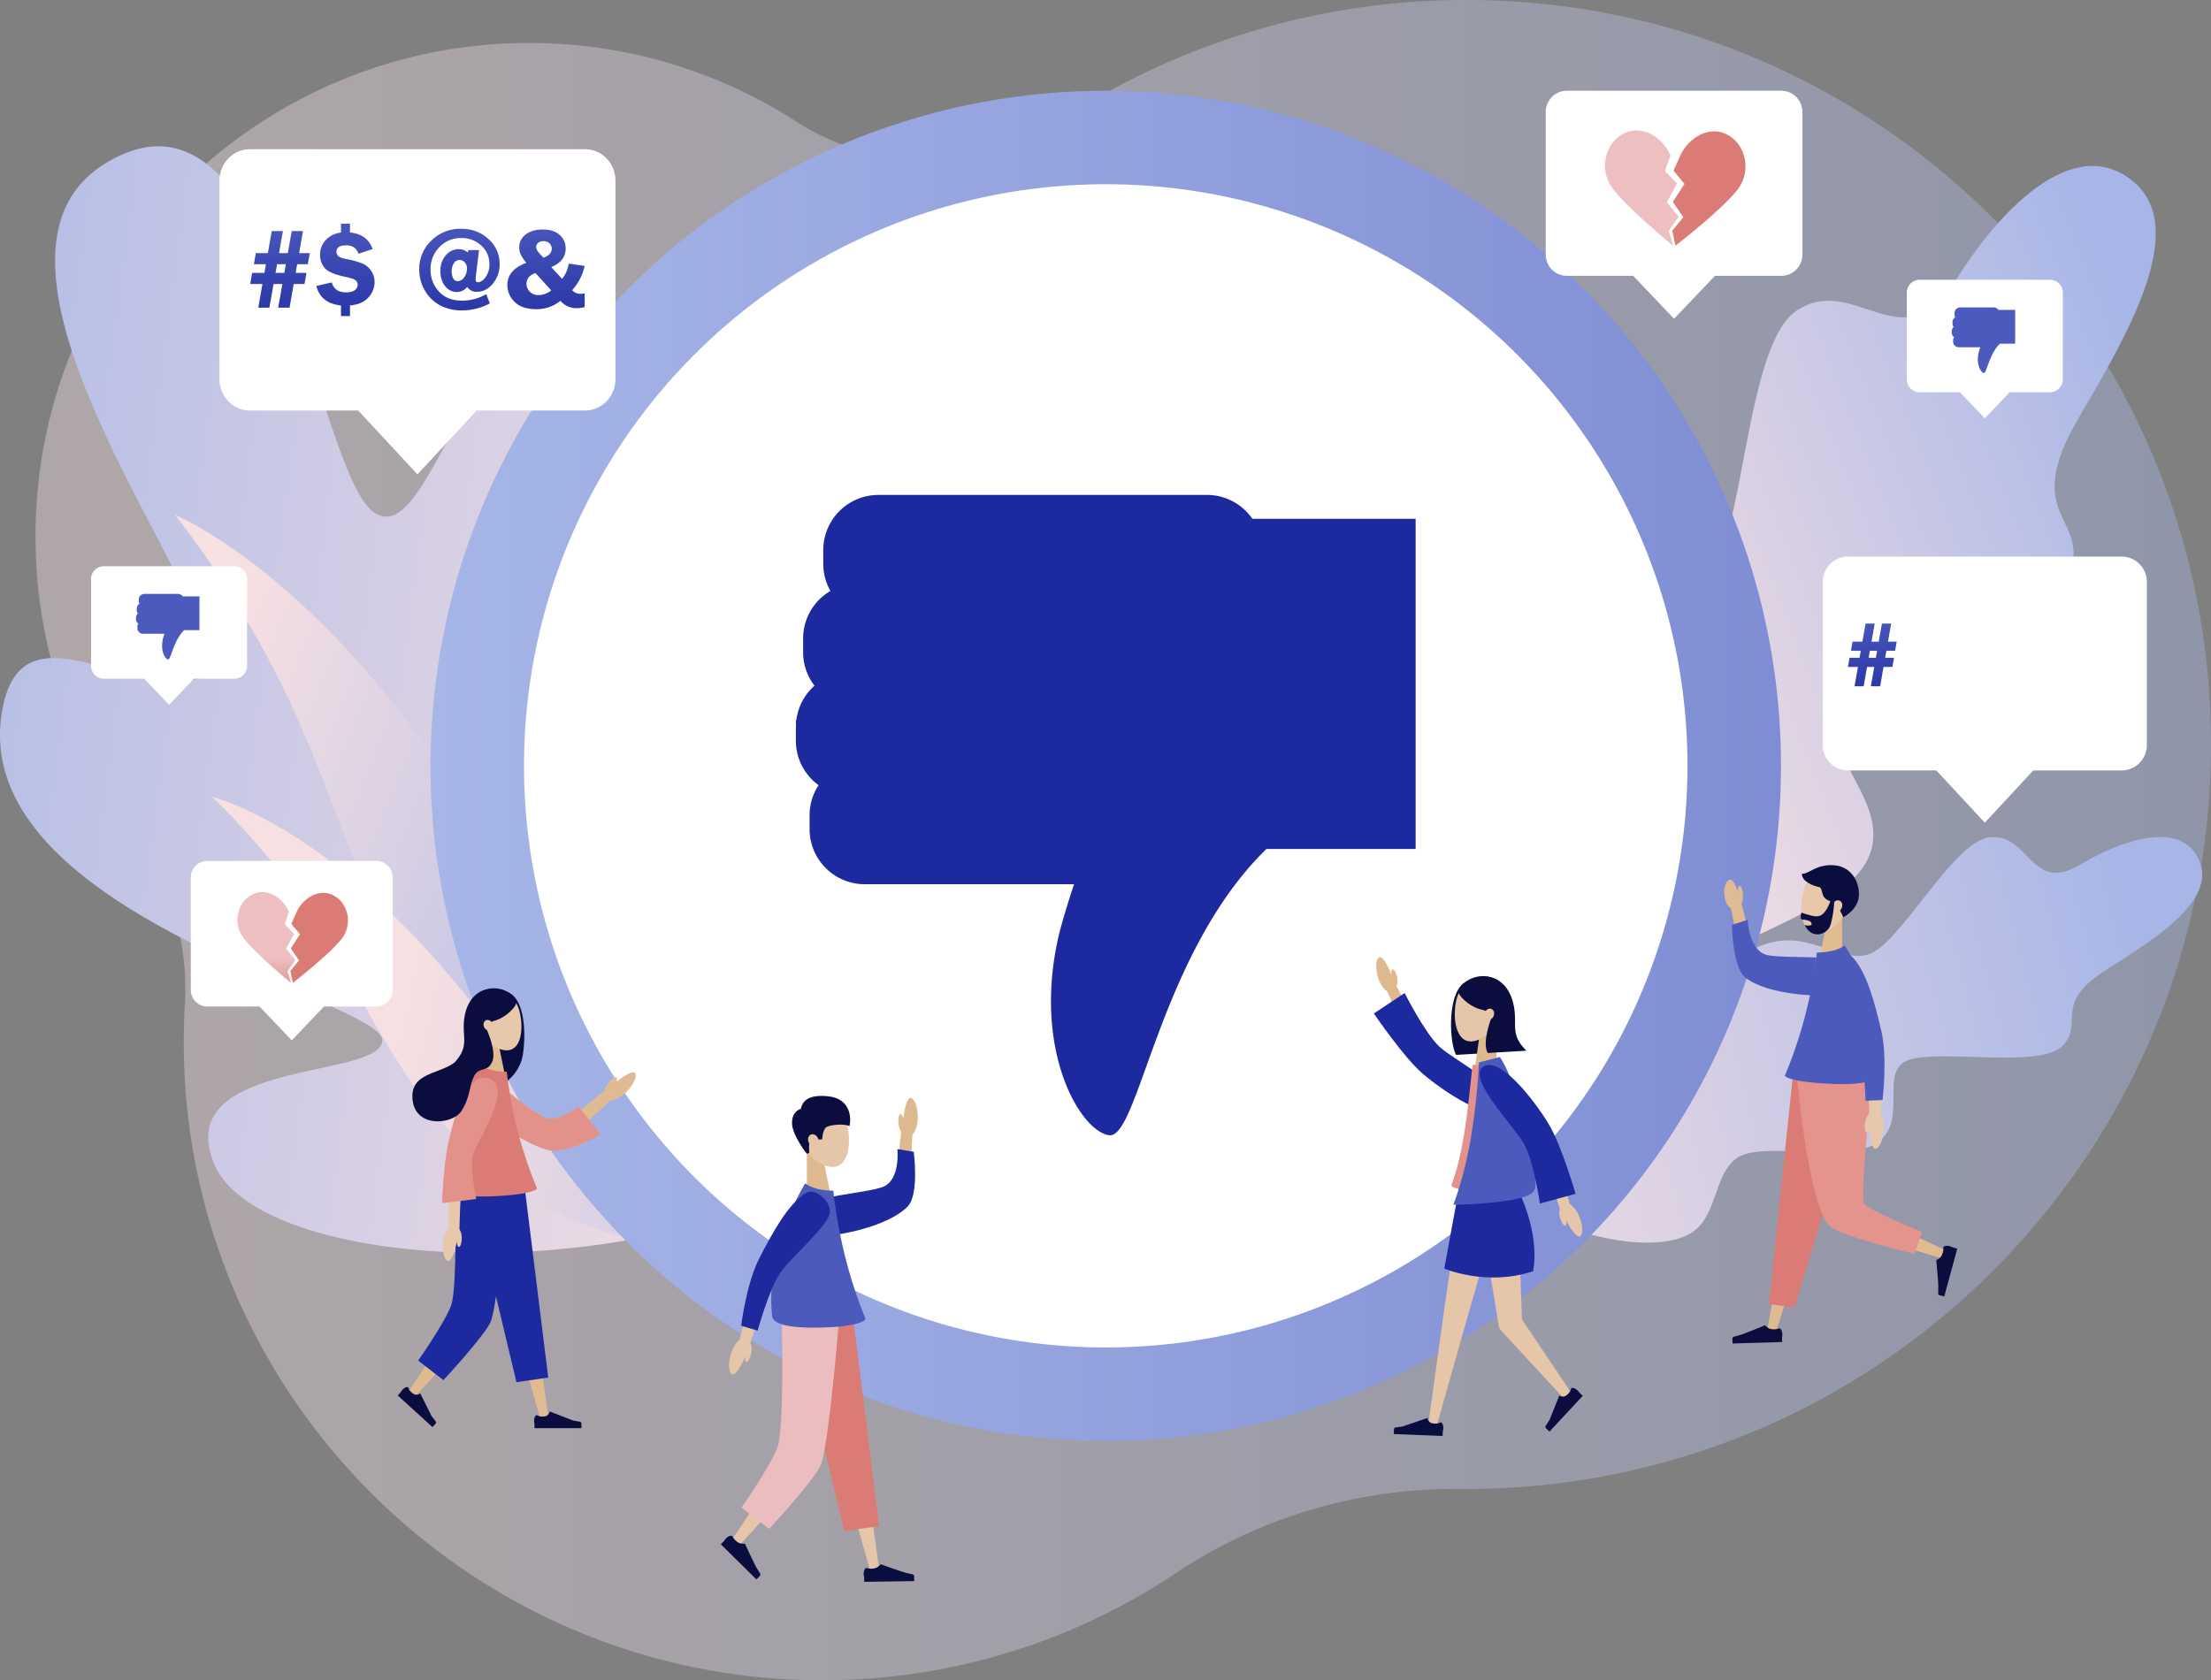 <svg xmlns="http://www.w3.org/2000/svg" xmlns:xlink="http://www.w3.org/1999/xlink" width="1556.846" height="1183.383" viewBox="0 0 1556.846 1183.383">
  <rect x="0" y="0" width="1556.846" height="1183.383" fill="#808080" stroke="none"/>
  <defs>
    <linearGradient id="linear-gradient" y1="0.5" x2="1" y2="0.5" gradientUnits="objectBoundingBox">
      <stop offset="0" stop-color="#f6e0e2"/>
      <stop offset="1" stop-color="#a7b6e7"/>
    </linearGradient>
    <linearGradient id="linear-gradient-2" x1="0.304" y1="0.612" x2="0.976" y2="0.258" xlink:href="#linear-gradient"/>
    <linearGradient id="linear-gradient-3" x1="-0.317" y1="0.628" x2="0.916" y2="0.41" xlink:href="#linear-gradient"/>
    <linearGradient id="linear-gradient-4" x1="0.858" y1="0.581" x2="-0.148" y2="0.43" xlink:href="#linear-gradient"/>
    <linearGradient id="linear-gradient-5" x1="0.052" y1="0.243" x2="1.073" y2="0.826" xlink:href="#linear-gradient"/>
    <linearGradient id="linear-gradient-6" x1="0.445" y1="0.488" x2="2.143" y2="0.896" xlink:href="#linear-gradient"/>
    <linearGradient id="linear-gradient-7" y1="0.5" x2="1" y2="0.5" gradientUnits="objectBoundingBox">
      <stop offset="0" stop-color="#a7b6e7"/>
      <stop offset="0.998" stop-color="#7f8dd4"/>
    </linearGradient>
    <linearGradient id="linear-gradient-8" x1="-12.784" y1="3.253" x2="-11.784" y2="3.253" gradientUnits="objectBoundingBox">
      <stop offset="0" stop-color="#4c5abd"/>
      <stop offset="1" stop-color="#1d299f"/>
    </linearGradient>
    <linearGradient id="linear-gradient-9" x1="0.5" y1="-0.207" x2="0.5" y2="1.563" xlink:href="#linear-gradient-8"/>
    <linearGradient id="linear-gradient-10" x1="0.5" y1="-0.092" x2="0.5" y2="1.376" xlink:href="#linear-gradient-8"/>
    <linearGradient id="linear-gradient-12" x1="0.5" y1="-0.166" x2="0.5" y2="1.495" xlink:href="#linear-gradient-8"/>
    <linearGradient id="linear-gradient-13" x1="0.5" y1="-0.18" x2="0.5" y2="1.522" xlink:href="#linear-gradient-8"/>
    <linearGradient id="linear-gradient-19" x1="0.91" y1="0.929" x2="0.91" y2="1.684" gradientUnits="objectBoundingBox">
      <stop offset="0" stop-color="#eebfc0"/>
      <stop offset="0.244" stop-color="#e6a5a4"/>
      <stop offset="0.532" stop-color="#e08e8a"/>
      <stop offset="0.793" stop-color="#dc7f7b"/>
      <stop offset="1" stop-color="#db7b76"/>
    </linearGradient>
    <linearGradient id="linear-gradient-20" x1="-0.387" y1="-1.43" x2="-0.387" y2="-0.668" xlink:href="#linear-gradient-19"/>
    <linearGradient id="linear-gradient-21" x1="0.654" y1="0.733" x2="0.654" y2="1.489" xlink:href="#linear-gradient-19"/>
    <linearGradient id="linear-gradient-22" x1="0.11" y1="-0.996" x2="0.11" y2="-0.235" xlink:href="#linear-gradient-19"/>
    <linearGradient id="linear-gradient-23" x1="-37.822" y1="-20.89" x2="-37.292" y2="-20.615" gradientUnits="objectBoundingBox">
      <stop offset="0" stop-color="#ecbdbe"/>
      <stop offset="1" stop-color="#e3918b"/>
    </linearGradient>
    <linearGradient id="linear-gradient-24" x1="-4.419" y1="0.457" x2="-3.436" y2="0.497" xlink:href="#linear-gradient-8"/>
    <linearGradient id="linear-gradient-25" x1="-43.738" y1="0.528" x2="-43.101" y2="0.463" xlink:href="#linear-gradient-8"/>
    <linearGradient id="linear-gradient-26" x1="-44.735" y1="0.492" x2="-43.705" y2="0.505" gradientUnits="objectBoundingBox">
      <stop offset="0" stop-color="#e5938d"/>
      <stop offset="1" stop-color="#db7b76"/>
    </linearGradient>
    <linearGradient id="linear-gradient-27" x1="-70.217" y1="0.536" x2="-69.464" y2="0.48" xlink:href="#linear-gradient-23"/>
    <linearGradient id="linear-gradient-28" x1="44.572" y1="0.499" x2="43.908" y2="0.5" xlink:href="#linear-gradient-26"/>
    <linearGradient id="linear-gradient-29" x1="34.853" y1="0.588" x2="34.298" y2="0.46" gradientUnits="objectBoundingBox">
      <stop offset="0" stop-color="#eebfc0"/>
      <stop offset="1" stop-color="#e5938d"/>
    </linearGradient>
    <linearGradient id="linear-gradient-30" x1="-16.329" y1="36.533" x2="-16.844" y2="37.074" gradientUnits="objectBoundingBox">
      <stop offset="0" stop-color="#4c5abb"/>
      <stop offset="1" stop-color="#1d299d"/>
    </linearGradient>
    <linearGradient id="linear-gradient-31" x1="-14.465" y1="0.563" x2="-15.392" y2="0.479" xlink:href="#linear-gradient-30"/>
    <linearGradient id="linear-gradient-32" x1="-24.28" y1="0.525" x2="-24.806" y2="0.459" xlink:href="#linear-gradient-30"/>
    <linearGradient id="linear-gradient-33" x1="125.899" y1="0.461" x2="125.088" y2="0.517" xlink:href="#linear-gradient-30"/>
    <linearGradient id="linear-gradient-34" x1="66.809" y1="32.08" x2="66.44" y2="32.19" xlink:href="#linear-gradient-8"/>
    <linearGradient id="linear-gradient-35" x1="4.191" y1="0.459" x2="3.802" y2="0.502" xlink:href="#linear-gradient-23"/>
    <linearGradient id="linear-gradient-36" x1="137.898" y1="0.536" x2="136.901" y2="0.457" gradientUnits="objectBoundingBox">
      <stop offset="0" stop-color="#7f8dd4"/>
      <stop offset="1" stop-color="#4c5abd"/>
    </linearGradient>
    <linearGradient id="linear-gradient-37" x1="117.395" y1="0.542" x2="116.994" y2="0.394" xlink:href="#linear-gradient-8"/>
    <linearGradient id="linear-gradient-38" x1="126.706" y1="0.509" x2="125.95" y2="0.486" xlink:href="#linear-gradient-26"/>
    <linearGradient id="linear-gradient-39" x1="6.477" y1="0.541" x2="7.147" y2="0.459" xlink:href="#linear-gradient-23"/>
    <linearGradient id="linear-gradient-40" x1="-13.464" y1="-26.311" x2="-12.904" y2="-25.986" xlink:href="#linear-gradient-30"/>
    <linearGradient id="linear-gradient-41" x1="5.765" y1="0.457" x2="7.059" y2="0.522" xlink:href="#linear-gradient-30"/>
    <linearGradient id="linear-gradient-42" x1="121.904" y1="0.569" x2="121.484" y2="0.393" xlink:href="#linear-gradient-30"/>
    <linearGradient id="linear-gradient-43" x1="-95.327" y1="33.151" x2="-94.327" y2="33.151" xlink:href="#linear-gradient-36"/>
    <linearGradient id="linear-gradient-44" x1="-152.577" y1="41.893" x2="-151.577" y2="41.893" xlink:href="#linear-gradient-36"/>
  </defs>
  <g id="Grupo_15886" data-name="Grupo 15886" transform="translate(-1701.577 78.864)">
    <path id="Trazado_26439" data-name="Trazado 26439" d="M2734.11-78.864a521.864,521.864,0,0,0-286.3,85,170.791,170.791,0,0,1-185.786.485,345.742,345.742,0,0,0-185.584-55.211c-192.85-1.319-350.495,155.75-349.851,348.6a345.84,345.84,0,0,0,68.331,205.752,187.43,187.43,0,0,1,36.838,122.664q-.12,2.055-.223,4.116c-13.22,265.408,206.84,485.045,472.225,471.37a446.814,446.814,0,0,0,225.871-74.9c59.146-39.539,128.917-59.854,200.059-59.266q2.209.018,4.422.018c289.57,0,524.313-234.743,524.313-524.313S3023.68-78.864,2734.11-78.864Z" opacity="0.4" fill="url(#linear-gradient)"/>
    <path id="Trazado_26440" data-name="Trazado 26440" d="M2737.283,788.965c37.167-4.673,104.127-23.6,128.323-59.044,22.337-32.727-7.585-75.464,8.69-107.4s112.347-52.76,138.444-89.67c30.947-43.77-40.234-82.408-7.2-112.453s144.9-62.137,154.675-99.163-34.925-37.385,4.836-105.435c33.669-57.625,78.773-133.2,38.723-166.749-42.682-35.75-96.524,23.061-125.025,69.507-36.715,59.83-71.2-5.765-112.08,21.332-36.964,24.5-36.39,165.211-64.7,192.211s-81.111,4.285-120.5,51.459,13.688,124.31-6.943,160.013S2698,563.517,2668.462,614.2,2737.283,788.965,2737.283,788.965Z" fill="url(#linear-gradient-2)"/>
    <path id="Trazado_26441" data-name="Trazado 26441" d="M2808.346,786.424c20.58,7.589,60.487,15.8,82.619,3.895,20.433-10.992,16.4-41.272,33.465-53.486s72.621,2.856,96.135-9.3c27.885-14.412,1.3-53.682,26.568-60.4s92.069,6.755,107.132-9.857-8.079-28.847,30.932-53.5c33.033-20.88,76.851-48.011,65.073-76.243-12.551-30.088-56.391-14.029-83.725,2.433-35.211,21.205-35.456-22.187-64.012-19.121-25.817,2.773-63.446,76.072-85.437,82.478s-43.318-19.634-76.511-5.73-26.391,68.309-46.738,81.308-45.154-10.26-74.171,8.123S2808.346,786.424,2808.346,786.424Z" fill="url(#linear-gradient-3)"/>
    <path id="Trazado_26442" data-name="Trazado 26442" d="M1703.381,420.093c-27.431,143.738,267.059,205.574,267.373,233.555s-150.1,12.761-118.082,87.839c29.668,69.559,264.167,91.68,433.182,7.737,4.894-2.431,121.132-216.01,29.386-337.317s-113.375,91.531-154.746,87.019,42.8-267.184-42.662-320.935c-88.552-55.69-111.1,131.9-152.63,104.176C1925.856,255.9,1899.315-9.212,1793.386,27.7a83.775,83.775,0,0,0-11.831,5.226l-.047.02v.006q-3.216,1.711-6.528,3.786c-121.423,76.154,119.959,350.4,66.731,362.412S1717.283,347.252,1703.381,420.093Z" fill="url(#linear-gradient-4)"/>
    <path id="Trazado_26443" data-name="Trazado 26443" d="M2182.148,786.849S2087.47,562.373,1995.89,438.96,1824.7,283.754,1824.7,283.754s44.78,54.642,80.745,131.176,56.751,160.221,104.489,232.882C2082.15,757.733,2182.148,786.849,2182.148,786.849Z" fill="url(#linear-gradient-5)"/>
    <path id="Trazado_26444" data-name="Trazado 26444" d="M2149.736,794s-88.58-145.749-164.655-221.826-134.465-89.933-134.465-89.933,36.613,33.249,69.366,82.564,55.728,105.139,96.237,150.564C2077.5,784.087,2149.736,794,2149.736,794Z" fill="url(#linear-gradient-6)"/>
    <g id="Grupo_15864" data-name="Grupo 15864">
      <g id="Grupo_15861" data-name="Grupo 15861">
        <circle id="Elipse_806" data-name="Elipse 806" cx="475.461" cy="475.461" r="475.461" transform="translate(2004.718 -14.951)" fill="url(#linear-gradient-7)"/>
      </g>
      <g id="Grupo_15862" data-name="Grupo 15862">
        <circle id="Elipse_807" data-name="Elipse 807" cx="409.625" cy="409.625" r="409.625" transform="translate(2070.554 50.885)" fill="#fff"/>
      </g>
      <g id="Grupo_15863" data-name="Grupo 15863">
        <path id="Trazado_26445" data-name="Trazado 26445" d="M2261.981,442.892a38.68,38.68,0,0,0,16,31.243,38.387,38.387,0,0,0-6.346,21.133v9.907a38.819,38.819,0,0,0,38.7,38.706h147.534c-3.858,11.38-9.332,29.442-10.936,36.732-18.413,80.4,15.295,137.185,35.588,140.055,20.925,2.849,35.118-127.857,110.791-201.615h105.062V286.528H2583.4a38.729,38.729,0,0,0-31.855-16.815H2319.986a38.819,38.819,0,0,0-38.705,38.706v9.907a38.349,38.349,0,0,0,5.049,19,38.754,38.754,0,0,0-19.242,33.375v9.907a38.418,38.418,0,0,0,8.017,23.447,38.684,38.684,0,0,0-12.7,23.563,5.257,5.257,0,0,0-.42,1.973c0,.465.082.922.1,1.385-.037.669-.1,1.33-.1,2.008Z" fill="url(#linear-gradient-8)"/>
      </g>
    </g>
    <g id="Grupo_15868" data-name="Grupo 15868">
      <g id="Grupo_15866" data-name="Grupo 15866">
        <g id="Grupo_15865" data-name="Grupo 15865">
          <path id="Trazado_26446" data-name="Trazado 26446" d="M2113.412,26.2H1877.618c-11.888,0-21.525,9.892-21.525,22.094V188.176c0,12.2,9.637,22.094,21.525,22.094h76.2l41.7,44.938,41.7-44.938h76.2c11.888,0,21.526-9.892,21.526-22.094V48.293C2134.938,36.091,2125.3,26.2,2113.412,26.2Z" fill="#fff"/>
        </g>
      </g>
      <g id="Grupo_15867" data-name="Grupo 15867">
        <path id="Trazado_26447" data-name="Trazado 26447" d="M1917.385,113.315,1916,121.177h-7.621l-2.924,16.634h-7.985l2.937-16.634h-6.2l-2.936,16.634h-7.823l2.925-16.634h-8.615l1.383-7.862h8.614l1.069-6.084h-8.458l1.343-7.824h8.491l2.73-15.527h7.862l-2.74,15.527h6.2l2.74-15.527h7.946l-2.731,15.527h7.507l-1.383,7.824h-7.5l-1.069,6.084Zm-14.512-6.084h-6.2l-1.075,6.084h6.2Z" fill="url(#linear-gradient-9)"/>
        <path id="Trazado_26448" data-name="Trazado 26448" d="M1948.005,136.27v7.467h-6.321V136.27q-14.263-1.5-17.345-13.749l10.865-2.49q1.857,6.993,10.194,6.994,4.029,0,6.025-1.541a4.573,4.573,0,0,0,1.995-3.714,3.938,3.938,0,0,0-1.778-3.437q-1.778-1.226-6.955-2.246-11.225-2.314-14.481-6.25a13.974,13.974,0,0,1-3.257-9.193,14.827,14.827,0,0,1,4.109-10.537,16.864,16.864,0,0,1,10.628-5.16V78.705h6.321v6.163q12.2,1.148,15.962,11.655l-9.956,3.319q-2.016-5.927-8.574-5.926-6.954,0-6.954,4.5a4.068,4.068,0,0,0,1.3,3.063q1.3,1.243,5.887,2.154a58.55,58.55,0,0,1,11.24,3.124,14.266,14.266,0,0,1,6.006,5.1,13.541,13.541,0,0,1,2.43,7.872,15.912,15.912,0,0,1-4.317,10.858Q1956.716,135.44,1948.005,136.27Z" fill="url(#linear-gradient-10)"/>
        <path id="Trazado_26449" data-name="Trazado 26449" d="M1978.151,121.691,1974.2,83.88h15.132l-3.911,37.811Zm-2.568,16.12V125.365h12.445v12.446Z" fill="url(#linear-gradient-9)"/>
        <path id="Trazado_26450" data-name="Trazado 26450" d="M2038.877,97.235l-2.173,17.849a28.492,28.492,0,0,0-.2,3.087q0,1.743,1.541,1.742,2.765,0,5.453-3.6a14.734,14.734,0,0,0,2.686-9.059,17.115,17.115,0,0,0-5.768-13.233,20.268,20.268,0,0,0-14.145-5.242,20.534,20.534,0,0,0-15.29,6.4,21.85,21.85,0,0,0-6.242,15.883,22.209,22.209,0,0,0,5.827,15.29q5.828,6.519,16.416,6.519a33.018,33.018,0,0,0,16.91-4.583l2.608,6.519a41.77,41.77,0,0,1-19.518,4.939,32.495,32.495,0,0,1-15.467-3.536,27.014,27.014,0,0,1-10.688-10.332,28.6,28.6,0,0,1-4.03-14.856,27.317,27.317,0,0,1,8.574-20.505,28.857,28.857,0,0,1,20.782-8.258q11.655,0,19.439,7.29a23.162,23.162,0,0,1,7.783,17.522,20.924,20.924,0,0,1-4.761,13.828q-4.762,5.73-11.32,5.73a7.6,7.6,0,0,1-6.756-3.438,9.2,9.2,0,0,1-7.309,3.6,10.282,10.282,0,0,1-8.139-4.069q-3.4-4.07-3.4-10.707a16.126,16.126,0,0,1,3.813-11.1,11.849,11.849,0,0,1,9.186-4.307,9.53,9.53,0,0,1,6.242,2.331l.475-1.7Zm-15.093,21.927a5.841,5.841,0,0,0,4.544-2.548,10.348,10.348,0,0,0,2.054-6.7,5.837,5.837,0,0,0-1.521-3.951,4.745,4.745,0,0,0-7.684.474,11.426,11.426,0,0,0-.455,10.746A3.416,3.416,0,0,0,2023.784,119.162Z" fill="url(#linear-gradient-12)"/>
        <path id="Trazado_26451" data-name="Trazado 26451" d="M2113.273,108.376a37.986,37.986,0,0,1-8.811,17.147,7.528,7.528,0,0,0,5.532,2.529q1.106,0,3.279-.237v9.6a21.892,21.892,0,0,1-5.413.751,14.568,14.568,0,0,1-11.651-5.179,26.324,26.324,0,0,1-16.872,5.89q-10.353,0-15.43-5.175a16.415,16.415,0,0,1-5.078-11.815q0-10.748,13.36-15.607a30.346,30.346,0,0,1-4.056-6.141,11.883,11.883,0,0,1-.928-4.683,11.039,11.039,0,0,1,4.544-9.186q4.542-3.495,12.089-3.5,7.626,0,11.833,3.813a12.378,12.378,0,0,1,4.208,9.58q0,8.891-10.153,13.078l7.6,8.247q3.27-3.552,4.769-10.657Zm-34.646,5.054q-6.326,2.175-6.325,7.548a7.8,7.8,0,0,0,2.278,5.552,8.06,8.06,0,0,0,6.123,2.391,14.02,14.02,0,0,0,9-3.286Zm5.679-10.817q5.775-2.134,5.775-6.245a5.211,5.211,0,0,0-1.561-3.795,5.805,5.805,0,0,0-4.326-1.581,5.692,5.692,0,0,0-3.655,1.146A3.615,3.615,0,0,0,2079.1,95.1q0,2.213,2.959,5.217Z" fill="url(#linear-gradient-13)"/>
      </g>
    </g>
    <g id="Grupo_15872" data-name="Grupo 15872">
      <g id="Grupo_15870" data-name="Grupo 15870">
        <g id="Grupo_15869" data-name="Grupo 15869">
          <path id="Trazado_26452" data-name="Trazado 26452" d="M3195.645,313.113h-192.98a17.854,17.854,0,0,0-17.617,18.082V445.678a17.854,17.854,0,0,0,17.617,18.083h62.363l34.127,36.778,34.126-36.778h62.364a17.855,17.855,0,0,0,17.617-18.083V331.2A17.855,17.855,0,0,0,3195.645,313.113Z" fill="#fff"/>
        </g>
      </g>
      <g id="Grupo_15871" data-name="Grupo 15871">
        <path id="Trazado_26453" data-name="Trazado 26453" d="M3035.211,384.41l-1.131,6.435h-6.238l-2.393,13.613h-6.535l2.4-13.613h-5.077l-2.4,13.613h-6.4l2.394-13.613h-7.05l1.132-6.435h7.049l.875-4.979h-6.922l1.1-6.4h6.949l2.235-12.707h6.434l-2.242,12.707h5.076l2.243-12.707h6.5l-2.235,12.707h6.144l-1.132,6.4h-6.138l-.875,4.979Zm-11.877-4.979h-5.077l-.88,4.979h5.077Z" fill="url(#linear-gradient-9)"/>
        <path id="Trazado_26454" data-name="Trazado 26454" d="M3060.271,403.2v6.112H3055.1V403.2q-11.674-1.229-14.2-11.252l8.893-2.038q1.52,5.724,8.342,5.724a8.011,8.011,0,0,0,4.931-1.261,3.74,3.74,0,0,0,1.633-3.04,3.223,3.223,0,0,0-1.455-2.813,16.97,16.97,0,0,0-5.692-1.838q-9.186-1.895-11.852-5.115a11.44,11.44,0,0,1-2.666-7.523,12.133,12.133,0,0,1,3.364-8.624,13.8,13.8,0,0,1,8.7-4.223v-5.11h5.173v5.045q9.984.939,13.064,9.539l-8.149,2.716q-1.649-4.851-7.017-4.85-5.691,0-5.69,3.686a3.328,3.328,0,0,0,1.066,2.506q1.068,1.018,4.819,1.763a47.927,47.927,0,0,1,9.2,2.557,11.667,11.667,0,0,1,4.916,4.176,11.084,11.084,0,0,1,1.989,6.443,13.029,13.029,0,0,1-3.533,8.887Q3067.4,402.518,3060.271,403.2Z" fill="url(#linear-gradient-10)"/>
        <path id="Trazado_26455" data-name="Trazado 26455" d="M3084.943,391.266l-3.233-30.945h12.384l-3.2,30.945Zm-2.1,13.192V394.273h10.185v10.185Z" fill="url(#linear-gradient-9)"/>
        <path id="Trazado_26456" data-name="Trazado 26456" d="M3134.643,371.25l-1.779,14.608a23.32,23.32,0,0,0-.161,2.527q0,1.426,1.261,1.425,2.263,0,4.462-2.946a12.052,12.052,0,0,0,2.2-7.414,14.006,14.006,0,0,0-4.721-10.83,16.59,16.59,0,0,0-11.576-4.29,16.806,16.806,0,0,0-12.514,5.238,17.885,17.885,0,0,0-5.109,13,18.175,18.175,0,0,0,4.77,12.514q4.768,5.336,13.435,5.336a27.035,27.035,0,0,0,13.84-3.751l2.134,5.335a34.2,34.2,0,0,1-15.974,4.042,26.6,26.6,0,0,1-12.659-2.894,22.1,22.1,0,0,1-8.747-8.456,23.4,23.4,0,0,1-3.3-12.158,22.356,22.356,0,0,1,7.016-16.782,23.622,23.622,0,0,1,17.009-6.758,22.369,22.369,0,0,1,15.909,5.966,18.953,18.953,0,0,1,6.37,14.34,17.132,17.132,0,0,1-3.9,11.318,11.711,11.711,0,0,1-9.264,4.689,6.217,6.217,0,0,1-5.53-2.814,7.526,7.526,0,0,1-5.982,2.943,8.414,8.414,0,0,1-6.661-3.331,14.983,14.983,0,0,1,.34-17.849,9.7,9.7,0,0,1,7.518-3.524,7.8,7.8,0,0,1,5.109,1.907l.388-1.39ZM3122.291,389.2a4.781,4.781,0,0,0,3.718-2.085,8.47,8.47,0,0,0,1.682-5.481,4.776,4.776,0,0,0-1.245-3.234,3.884,3.884,0,0,0-6.289.388,9.351,9.351,0,0,0-.372,8.8A2.8,2.8,0,0,0,3122.291,389.2Z" fill="url(#linear-gradient-12)"/>
        <path id="Trazado_26457" data-name="Trazado 26457" d="M3195.531,380.368a31.092,31.092,0,0,1-7.211,14.034,6.157,6.157,0,0,0,4.527,2.069,26.815,26.815,0,0,0,2.684-.194v7.858a17.928,17.928,0,0,1-4.43.614,11.923,11.923,0,0,1-9.536-4.238,21.544,21.544,0,0,1-13.809,4.82q-8.472,0-12.628-4.235a13.438,13.438,0,0,1-4.156-9.67q0-8.8,10.935-12.773a24.838,24.838,0,0,1-3.32-5.026,9.742,9.742,0,0,1-.76-3.832,9.034,9.034,0,0,1,3.719-7.518q3.719-2.862,9.9-2.862,6.24,0,9.684,3.121a10.132,10.132,0,0,1,3.444,7.84q0,7.276-8.31,10.7l6.218,6.75q2.676-2.907,3.9-8.722Zm-28.356,4.137q-5.176,1.779-5.176,6.177a6.381,6.381,0,0,0,1.865,4.544,6.592,6.592,0,0,0,5.011,1.957,11.469,11.469,0,0,0,7.362-2.69Zm4.649-8.853q4.725-1.748,4.726-5.111a4.266,4.266,0,0,0-1.277-3.106,4.751,4.751,0,0,0-3.541-1.294,4.651,4.651,0,0,0-2.991.938,2.955,2.955,0,0,0-1.181,2.426q0,1.812,2.422,4.27Z" fill="url(#linear-gradient-13)"/>
      </g>
    </g>
    <g id="Grupo_15874" data-name="Grupo 15874">
      <path id="Trazado_26458" data-name="Trazado 26458" d="M2955.822-14.951H2804.865A14.871,14.871,0,0,0,2790-.081v100.6a14.871,14.871,0,0,0,14.87,14.871h46.672l28.807,30.246,28.806-30.246h46.672a14.871,14.871,0,0,0,14.87-14.871V-.081A14.871,14.871,0,0,0,2955.822-14.951Z" fill="#fff"/>
      <g id="Grupo_15873" data-name="Grupo 15873">
        <path id="Trazado_26459" data-name="Trazado 26459" d="M2876.593,83.786l.006-.008,6.963-10.058L2875.286,63.6l.007-.013,7.143-13.3-8.473-8.616,0-.013,3.869-11.012.021.007c-5.209-12.242-18.623-21.035-30.68-16.466h0q-.4.15-.784.314c-14.646,6.158-19.274,25.869-9.505,39.084,10.648,14.405,41.711,39.718,42.794,40.6Z" fill="url(#linear-gradient-19)"/>
        <path id="Trazado_26460" data-name="Trazado 26460" d="M2916.569,15.352q-.384-.172-.777-.333h0c-11.941-4.868-25.569,3.589-31.08,15.7l.019.009-4.765,10.64,7.731,9.295-.008.013-8.225,12.657,7.409,10.773-.01.013-7.78,9.449,2.214,10.626c.869-.671,32.756-25.34,43.8-39.531C2935.193,41.693,2931.057,21.872,2916.569,15.352Z" fill="url(#linear-gradient-20)"/>
      </g>
    </g>
    <g id="Grupo_15876" data-name="Grupo 15876">
      <path id="Trazado_26461" data-name="Trazado 26461" d="M1966.4,527.473H1847.621a11.7,11.7,0,0,0-11.7,11.7V618.33a11.7,11.7,0,0,0,11.7,11.7h36.725l22.667,23.8,22.666-23.8H1966.4a11.7,11.7,0,0,0,11.7-11.7V539.174A11.7,11.7,0,0,0,1966.4,527.473Z" fill="#fff"/>
      <g id="Grupo_15875" data-name="Grupo 15875">
        <path id="Trazado_26462" data-name="Trazado 26462" d="M1904.061,605.166l.005-.007,5.479-7.915-6.512-7.96.005-.01,5.621-10.462-6.667-6.78,0-.01,3.045-8.665.016.005c-4.1-9.633-14.653-16.551-24.141-12.956h0q-.312.118-.618.247c-11.524,4.845-15.166,20.355-7.479,30.754,8.378,11.335,32.821,31.253,33.674,31.946Z" fill="url(#linear-gradient-21)"/>
        <path id="Trazado_26463" data-name="Trazado 26463" d="M1935.517,551.317c-.2-.091-.4-.178-.611-.262h0c-9.4-3.83-20.12,2.824-24.456,12.352l.015.007-3.75,8.373,6.084,7.313-.007.011-6.471,9.959,5.829,8.477-.008.01-6.121,7.435,1.741,8.362c.684-.529,25.776-19.94,34.467-31.106C1950.172,572.044,1946.917,556.448,1935.517,551.317Z" fill="url(#linear-gradient-22)"/>
      </g>
    </g>
    <g id="Grupo_15878" data-name="Grupo 15878">
      <g id="Grupo_15877" data-name="Grupo 15877">
        <path id="Trazado_26464" data-name="Trazado 26464" d="M2046.17,682.129l49.808,37.466-6.742.291,35.1-28.279,3.188-2.568,5.163,6.024-3.026,2.758-33.315,30.363a5.256,5.256,0,0,1-6.5.457l-.24-.166-51.444-35.184-5.671-3.879L2040.68,678Z" fill="#e0ba90"/>
        <path id="Trazado_26465" data-name="Trazado 26465" d="M2148.7,676.817c1.7,2.246-.88,8.6-7.012,14.274-5.653,5.234-11.618,6.123-13.512,4C2123.95,690.353,2146.08,673.342,2148.7,676.817Z" fill="#e0ba90"/>
        <path id="Trazado_26466" data-name="Trazado 26466" d="M2135.8,679.91c-1.068-.626-3.941,1.172-6.435,4.633-2.3,3.191-2.59,6.155-1.575,6.887C2130.054,693.065,2137.45,680.877,2135.8,679.91Z" fill="#e0ba90"/>
      </g>
      <path id="Trazado_26467" data-name="Trazado 26467" d="M2108.848,700.359l15.633,19.625s-24.073,14.748-37.931,10.877c-19.441-5.431-58.476-32.193-50.765-45.76,8.563-15.066,31.142,15.792,50.51,23.313C2094.6,711.639,2108.848,700.359,2108.848,700.359Z" fill="url(#linear-gradient-23)"/>
      <path id="Trazado_26468" data-name="Trazado 26468" d="M2061.749,621.368c-12.3-8.815-27.107-2.807-29.074,9.922-2.554,16.519.673,29.821-3.432,40.778a82.512,82.512,0,0,0-4.6,33.676c16.782-22.876,34.126-13.406,43.7-36.389C2071.422,661.971,2073.533,629.813,2061.749,621.368Z" fill="#0b0d3f"/>
      <path id="Trazado_26469" data-name="Trazado 26469" d="M2056.854,677.016h-14.683v-28.09h8.973Z" fill="#e0ba90"/>
      <path id="Trazado_26470" data-name="Trazado 26470" d="M2067.7,634.707c2.481,11.53.648,23.157-6.313,25.678-6.53,2.366-17.86-3.891-23.045-15.29-5.457-12-2.792-20.969,6.875-24.309C2055.485,617.238,2064.978,622.068,2067.7,634.707Z" fill="#e7c8aa"/>
      <path id="Trazado_26471" data-name="Trazado 26471" d="M2087.173,915.507l-9.87-71.481-10.409-71.4-1.884-12.921-27.2,5.867,3.611,12.548,19.941,69.289,19.6,69.392.864,3.058,5.776-1.207Z" fill="#e0ba90"/>
      <path id="Trazado_26472" data-name="Trazado 26472" d="M2027.494,759.705l-.453,13.047-2.635,75.869-33.144,49.412-1.772,2.64,4.59,3.624,2.157-2.336,42.345-45.843a5.916,5.916,0,0,0,1.5-3.064l.182-1.1,12.7-76.615,2.136-12.879Z" fill="#e0ba90"/>
      <path id="Trazado_26473" data-name="Trazado 26473" d="M2032.491,757.3h38.516l16.615,134.027-22.41,3.262Z" fill="url(#linear-gradient-24)"/>
      <path id="Trazado_26474" data-name="Trazado 26474" d="M2021.918,757.3h37.005s-6.779,85.665-12.3,95.735c-6.619,12.072-32.826,40.09-32.826,40.09L1996,879.374s18.745-26.542,23.277-39S2021.918,757.3,2021.918,757.3Z" fill="url(#linear-gradient-25)"/>
      <path id="Trazado_26475" data-name="Trazado 26475" d="M2041.817,674.628s7.917,6.941,15.834,2.314c0,0,2.709,28.921,6.251,40.721s12.738,41.811,12.738,41.811l-56.335.993C2018.767,734.063,2028.743,704.07,2041.817,674.628Z" fill="#96d1f1"/>
      <path id="Trazado_26476" data-name="Trazado 26476" d="M2047.515,693.667c-3.688,6.892-7.252,14.075-10.5,21.237-1.623,3.593-3.175,7.205-4.58,10.827a92.5,92.5,0,0,0-3.554,10.791c-.216.883-.391,1.721-.544,2.581l-.437,2.837c-.253,1.925-.494,3.86-.692,5.822-.4,3.918-.714,7.88-.979,11.854-.509,7.946-.853,15.971-1.049,23.934l-.095,3.852-7.482.061-.125-3.851c-.264-8.127-.377-16.194-.321-24.329.04-4.066.128-8.14.313-12.246.089-2.051.226-4.121.381-6.2l.3-3.151c.137-1.132.316-2.273.523-3.357a102.5,102.5,0,0,1,3.343-12.321c1.3-3.954,2.734-7.817,4.228-11.641,3.015-7.658,6.227-15.08,9.751-22.571l2.753-5.853,11.819,6.021Z" fill="#e7c8aa"/>
      <path id="Trazado_26477" data-name="Trazado 26477" d="M2039.831,671.259s-27.508,41.14-21.907,85.023c0,0-2.363,8.62,28.85,7.445s33-5.486,33-5.486a300.913,300.913,0,0,1-21.369-82.3S2046.734,676.374,2039.831,671.259Z" fill="url(#linear-gradient-26)"/>
      <path id="Trazado_26478" data-name="Trazado 26478" d="M2036.866,765.571l-24.049,2.975s.952-27.345,4.518-43c4.484-19.681,12.846-49,27.932-45.009,19.714,5.218-8.885,44.722-10.95,55.551C2032.649,744.835,2036.866,765.571,2036.866,765.571Z" fill="url(#linear-gradient-27)"/>
      <path id="Trazado_26479" data-name="Trazado 26479" d="M2017.046,809.269c-2.569-.649-4.421-6.827-3.267-14.607,1.064-7.174,4.917-11.341,7.557-10.9C2027.233,784.747,2021.018,810.273,2017.046,809.269Z" fill="#e7c8aa"/>
      <path id="Trazado_26480" data-name="Trazado 26480" d="M2024.693,799.394c1.152-.171,2.2-3.184,1.991-7.193-.193-3.7-1.726-6.043-2.9-5.982C2021.155,786.354,2022.91,799.657,2024.693,799.394Z" fill="#e7c8aa"/>
      <path id="Trazado_26481" data-name="Trazado 26481" d="M2109.73,922.414l-4.543-.808v0l-16.61-6.43v.134a3.943,3.943,0,0,1-3.65,3.382,7.6,7.6,0,0,1-4.883-.666.785.785,0,0,0-.375-.238c-1.11,0-2.009,1.814-2.009,4.052a7.393,7.393,0,0,0,.268,2.016v3.108h33.086v-3.148A1.409,1.409,0,0,0,2109.73,922.414Z" fill="#0b0d3f"/>
      <path id="Trazado_26482" data-name="Trazado 26482" d="M2008.219,922l-2.815-3.656,0,0-7.953-15.937-.09.1a3.943,3.943,0,0,1-4.976.044,7.6,7.6,0,0,1-3.162-3.78.781.781,0,0,0-.118-.429c-.82-.747-2.706-.011-4.213,1.644a7.383,7.383,0,0,0-1.159,1.671l-2.092,2.3L2006.1,926.23l2.119-2.327A1.41,1.41,0,0,0,2008.219,922Z" fill="#0b0d3f"/>
      <path id="Trazado_26483" data-name="Trazado 26483" d="M2048.555,617.644a16.451,16.451,0,0,0-8.47,1.773c-4.571,2.368-10.6,8.027-11.8,20.851-1.118,11.956,3.67,17.808-6.544,29.087-11.492,8.725-31.97,7.235-29.6,26.813s28.328,17.024,34.5,7.235,5.477-18.513,8.91-24.685,9.391-2.553,12.371-9.363c3.494-6.406-2.572-20.775-3.664-23.249.73-2.409,1.674-5.053,5.579-6.118,8.377-2.285,15.322-10.214,15.322-12.768S2057.493,617.644,2048.555,617.644Z" fill="#0b0d3f"/>
      <path id="Trazado_26484" data-name="Trazado 26484" d="M2048.276,641.874c.865,1.931.263,4.08-1.346,4.8s-3.614-.26-4.48-2.19-.263-4.08,1.346-4.8S2047.41,639.944,2048.276,641.874Z" fill="#e7c8aa"/>
    </g>
    <g id="Grupo_15879" data-name="Grupo 15879">
      <path id="Trazado_26485" data-name="Trazado 26485" d="M2982.773,595.934H2998.7V565.476h-9.73Z" fill="#e0ba90"/>
      <path id="Trazado_26486" data-name="Trazado 26486" d="M2971.015,550.057c-2.691,12.5-.7,25.11,6.846,27.844,7.08,2.565,19.366-4.219,24.987-16.579,5.918-13.013,3.029-22.738-7.454-26.36C2984.258,531.116,2973.965,536.352,2971.015,550.057Z" fill="#e7c8aa"/>
      <path id="Trazado_26487" data-name="Trazado 26487" d="M2993.224,530.542c11.579.906,17.981,11.4,17.239,21.781-.692,9.691-11.054,14.868-11.054,14.868s-3.418-9.839-9.021-11.407c-7.815-2.187-4.436-9.172-8.087-9.926-3.806-.786-12.08-3.807-11.943-9.345C2975.716,536.7,2980.219,529.525,2993.224,530.542Z" fill="#0b0d3f"/>
      <path id="Trazado_26488" data-name="Trazado 26488" d="M2992.075,557.829c-.938,2.094-.285,4.424,1.46,5.206s3.919-.281,4.857-2.374.285-4.424-1.459-5.206S2993.014,555.736,2992.075,557.829Z" fill="#e7c8aa"/>
      <path id="Trazado_26489" data-name="Trazado 26489" d="M2993.224,555.593s-.871,13.513-3.453,18.647c-2.248,4.471-12.056,9.086-17.4-1.521,0,0,5.409,1.129,4.8-1.161-.722-2.7-6.288-2.726-6.288-2.726a1.39,1.39,0,0,1-1.284-1.053,10.581,10.581,0,0,1,.435-3.9s7.367,2.626,10.54,2.626c3.6,0,6.865-2.538,9.908-10.917Z" fill="#0b0d3f"/>
      <path id="Trazado_26490" data-name="Trazado 26490" d="M2946.719,853.522l14.634-81.862,9.941-40.338L2981.3,690.9l3.4-13.742,28.7,9.156-5.192,13.172-15.123,38.37c-5.028,12.81-10.138,25.614-15.113,38.472L2953.4,855.152l-1.026,3.288-6.258-1.528Z" fill="#e0ba90"/>
      <path id="Trazado_26491" data-name="Trazado 26491" d="M2999.6,677.5l1.143,14.109,6.477,79.933,60.444,28.33,3.12,1.462-2.281,5.954-3.3-1-69.308-20.95a7.612,7.612,0,0,1-5.234-5.691l-.245-1.152-17.628-82.8-2.948-13.845Z" fill="#e0ba90"/>
      <path id="Trazado_26492" data-name="Trazado 26492" d="M3017.621,668.772l-53.659,10.422-16.773,160.373,18,2.468Z" fill="url(#linear-gradient-28)"/>
      <path id="Trazado_26493" data-name="Trazado 26493" d="M3020.248,679.471l-54.136-7.562s8.3,100.4,24.495,113.208c9.009,7.123,59.076,19.114,59.076,19.114l5.39-15.374s-37.691-15.256-40.844-19.974C3010.8,763.753,3020.248,679.471,3020.248,679.471Z" fill="url(#linear-gradient-29)"/>
      <path id="Trazado_26494" data-name="Trazado 26494" d="M2996.794,599.649l-61.887.55,5.214,4.209-11.362-43.3-1.031-3.932-7.678,1.767.79,3.987,8.7,43.907a5.219,5.219,0,0,0,4.925,4.2l.29.009,61.849,2.238,6.818.247.19-13.948Z" fill="#e0ba90"/>
      <path id="Trazado_26495" data-name="Trazado 26495" d="M2999.223,620.625c-14.156,3.688-53.143,1.291-68.664-10.977-9.217-7.285-9.445-37.162-9.445-37.162l11.034-3.494s.736,22.248,14.229,24.868,48.418-.593,55.006,5.756C3007.188,605.211,3005.582,618.969,2999.223,620.625Z" fill="url(#linear-gradient-30)"/>
      <path id="Trazado_26496" data-name="Trazado 26496" d="M2997.608,589.5s-8.353,7.323-16.706,2.441c0,0-2.858,30.513-6.6,42.963s-14,44.505-14,44.505l60,.654C3021.926,652.205,3011.4,620.562,2997.608,589.5Z" fill="#d3c4ae"/>
      <path id="Trazado_26497" data-name="Trazado 26497" d="M3000.5,587s29.022,43.4,23.113,89.7c0,0,2.494,9.1-30.437,7.854s-34.816-5.787-34.816-5.787A317.472,317.472,0,0,0,2980.9,591.94S2993.214,592.393,3000.5,587Z" fill="url(#linear-gradient-31)"/>
      <path id="Trazado_26498" data-name="Trazado 26498" d="M2991.046,608.5c4.13,7.138,8.139,14.587,11.819,22.026,1.837,3.731,3.6,7.486,5.209,11.256a97.716,97.716,0,0,1,4.125,11.254c.259.924.473,1.8.664,2.7l.56,2.977c.335,2.02.657,4.052.933,6.114.561,4.118,1.029,8.285,1.448,12.465.815,8.361,1.459,16.811,1.944,25.2l.235,4.058,7.893-.2,0-4.065c-.007-8.579-.17-17.089-.514-25.665-.184-4.286-.419-8.579-.758-12.9-.166-2.16-.383-4.337-.619-6.522l-.429-3.313c-.184-1.188-.413-2.385-.669-3.521a107.825,107.825,0,0,0-3.957-12.875c-1.513-4.123-3.156-8.146-4.866-12.127-3.446-7.969-7.094-15.682-11.071-23.458l-3.108-6.076-12.252,6.763Z" fill="#e7c8aa"/>
      <path id="Trazado_26499" data-name="Trazado 26499" d="M3005.367,594.625c10.467,10.219,16.491,33.423,20.944,52.7s.834,48.545.834,48.545l-12,.529s-.686-29.789-5.409-42.7-25.511-41.156-23.475-50.077C2988.053,595.764,3000.664,590.035,3005.367,594.625Z" fill="url(#linear-gradient-32)"/>
      <path id="Trazado_26500" data-name="Trazado 26500" d="M2919.549,540.644c-2.683.779-4.705,6.126-3.619,12.542,1,5.916,4.95,9.057,7.706,8.446C2929.791,560.268,2923.7,539.44,2919.549,540.644Z" fill="#e0ba90"/>
      <path id="Trazado_26501" data-name="Trazado 26501" d="M3022.04,730.248c2.786-.216,5.815-6.309,6-14.606.175-7.648-3.088-12.67-5.912-12.682C3015.824,702.931,3017.73,730.583,3022.04,730.248Z" fill="#e7c8aa"/>
      <path id="Trazado_26502" data-name="Trazado 26502" d="M3015.851,718.614c-1.168-.383-1.721-3.7-.787-7.834.861-3.809,2.874-5.976,4.086-5.7C3021.858,705.687,3017.657,719.207,3015.851,718.614Z" fill="#e7c8aa"/>
      <path id="Trazado_26503" data-name="Trazado 26503" d="M2922.746,862.5s4.139-1.094,5.285-1.506c4.576-1.646,16.425-6.5,16.425-6.5a7.109,7.109,0,0,0,5.119,2.81,9.642,9.642,0,0,0,4.758-.638c1.171-.035,2.178,1.851,2.249,4.214a7.843,7.843,0,0,1-.219,2.136l.1,3.281-34.927,1.049-.1-3.323A1.488,1.488,0,0,1,2922.746,862.5Z" fill="#0b0d3f"/>
      <path id="Trazado_26504" data-name="Trazado 26504" d="M3066.306,831.678s.16-4.278.1-5.495c-.241-4.856-1.431-17.606-1.431-17.606a7.109,7.109,0,0,0,4.181-4.077,9.612,9.612,0,0,0,.776-4.738c.308-1.13,2.406-1.544,4.687-.923a7.861,7.861,0,0,1,1.98.832l3.167.862-9.178,33.717-3.207-.874A1.488,1.488,0,0,1,3066.306,831.678Z" fill="#0b0d3f"/>
      <path id="Trazado_26505" data-name="Trazado 26505" d="M2926.5,545.01c1.222.13,2.457,3.261,2.407,7.5-.046,3.905-1.561,6.445-2.8,6.431C2923.334,558.907,2924.614,544.808,2926.5,545.01Z" fill="#e0ba90"/>
    </g>
    <g id="Grupo_15880" data-name="Grupo 15880">
      <path id="Trazado_26506" data-name="Trazado 26506" d="M2726.89,664.078l27.188-1.617c7.819-15.771,10.512-27.84,8.613-40.191-2.037-13.246-18.581-18.426-30.812-8.51C2720.16,623.261,2722.477,657.02,2726.89,664.078Z" fill="#0b0d3f"/>
      <path id="Trazado_26507" data-name="Trazado 26507" d="M2740.4,671.26l15.252-.907-1.735-29.177-9.321.554Z" fill="#deb88e"/>
      <path id="Trazado_26508" data-name="Trazado 26508" d="M2726.523,627.983c-1.865,12.13.758,24.093,8.144,26.283,6.928,2.053,18.311-5.145,22.992-17.306,4.927-12.8,1.6-21.954-8.643-24.825C2738.13,609.084,2728.568,614.686,2726.523,627.983Z" fill="#e5c6a8"/>
      <path id="Trazado_26509" data-name="Trazado 26509" d="M2745.353,609.077a17.127,17.127,0,0,1,8.908,1.318c4.894,2.178,11.507,7.683,13.544,20.93,1.9,12.35-2.713,18.724,8.593,29.809l-27.188,1.616c-4.025-6.438,1.388-21.738,2.37-24.375-.908-2.457-2.051-5.145-6.173-6.01-8.843-1.856-16.546-9.663-16.7-12.316S2736.069,609.629,2745.353,609.077Z" fill="#0b0d3f"/>
      <path id="Trazado_26510" data-name="Trazado 26510" d="M2747.14,634.228c-.78,2.059-.021,4.254,1.7,4.9s3.738-.492,4.517-2.551.021-4.254-1.694-4.9S2747.92,632.17,2747.14,634.228Z" fill="#e5c6a8"/>
      <path id="Trazado_26511" data-name="Trazado 26511" d="M2707.915,919.936l10.271-74.38,10.831-74.293,1.96-13.444,28.3,6.1-3.758,13.057-20.75,72.1-20.4,72.206-.9,3.182-6.01-1.256Z" fill="#e5c6a8"/>
      <path id="Trazado_26512" data-name="Trazado 26512" d="M2770.013,757.817l.472,13.576,2.742,78.945,34.488,51.416,1.843,2.747-4.776,3.77-2.244-2.43-44.062-47.7a6.149,6.149,0,0,1-1.56-3.188l-.189-1.142-13.219-79.722-2.223-13.4Z" fill="#e5c6a8"/>
      <path id="Trazado_26513" data-name="Trazado 26513" d="M2769.623,756.921h-40.47l-10.609,57.661s29.8,12.782,62.473,1.866C2781.017,816.448,2787.206,793.364,2769.623,756.921Z" fill="url(#linear-gradient-33)"/>
      <path id="Trazado_26514" data-name="Trazado 26514" d="M2790.067,925.185l2.6-4.035v0l6.867-17.214.1.1a4.1,4.1,0,0,0,5.164-.386,7.9,7.9,0,0,0,2.951-4.193.824.824,0,0,1,.085-.455c.786-.846,2.806-.246,4.511,1.34a7.716,7.716,0,0,1,1.347,1.632l2.368,2.2-23.439,25.216-2.4-2.231A1.466,1.466,0,0,1,2790.067,925.185Z" fill="#0b0d3f"/>
      <path id="Trazado_26515" data-name="Trazado 26515" d="M2684.5,926.433l4.756-.656v0l17.532-6.009,0,.139a4.1,4.1,0,0,0,3.657,3.666,7.9,7.9,0,0,0,5.1-.494.812.812,0,0,1,.4-.232c1.154.045,2.015,1.968,1.924,4.3a7.734,7.734,0,0,1-.361,2.085l-.127,3.231-34.4-1.348.129-3.273A1.465,1.465,0,0,1,2684.5,926.433Z" fill="#0b0d3f"/>
      <path id="Trazado_26516" data-name="Trazado 26516" d="M2750.409,687.516c-6.781-4.135-13.607-8.6-20.135-13.214-3.265-2.32-6.484-4.692-9.567-7.156a90.544,90.544,0,0,1-8.625-7.668,70.21,70.21,0,0,1-6.918-9.035c-2.22-3.3-4.367-6.7-6.453-10.16-4.16-6.916-8.168-14.032-11.963-21.161l-1.833-3.444-6.8,3.328,1.632,3.542c3.473,7.536,7.087,14.912,10.95,22.262,1.937,3.669,3.95,7.315,6.1,10.938q1.6,2.718,3.38,5.415c.63.909,1.181,1.778,1.881,2.719.71.963,1.44,1.847,2.178,2.708a100.4,100.4,0,0,0,9.251,9.136c3.174,2.812,6.418,5.466,9.7,8.058,6.589,5.175,13.235,10.025,20.2,14.774l5.41,3.69,7.21-11.324Z" fill="#deb88e"/>
      <path id="Trazado_26517" data-name="Trazado 26517" d="M2668.956,634.9l21.689-14.378s14.233,28.366,24.662,37.938,52.246,30.816,44.743,42.184c-8.225,12.462-42.912-11.542-56.533-23.166S2668.956,634.9,2668.956,634.9Z" fill="url(#linear-gradient-34)"/>
      <path id="Trazado_26518" data-name="Trazado 26518" d="M2755.061,666.364s24.64,41.652,19.623,86.08c0,0,2.142,7.414-25.842,7.537-25.318.112-25.318-4.024-25.318-4.024,8.85-23.842,11.485-52.357,14.9-84.848C2738.424,671.109,2748.878,671.543,2755.061,666.364Z" fill="url(#linear-gradient-35)"/>
      <path id="Trazado_26519" data-name="Trazado 26519" d="M2672.829,595.3c-2.445,1.1-3.2,7.589-.666,15.14,2.332,6.961,6.912,10.432,9.466,9.524C2687.332,617.934,2676.61,593.592,2672.829,595.3Z" fill="#deb88e"/>
      <path id="Trazado_26520" data-name="Trazado 26520" d="M2742.978,669.406a477.677,477.677,0,0,1-5.939,54.509c-4.806,27.546-12.121,45.691-12.121,45.691s52.286-.514,56.978-10.068c5.431-11.058-13.091-79.183-24.3-93.924Z" fill="url(#linear-gradient-36)"/>
      <path id="Trazado_26521" data-name="Trazado 26521" d="M2751.582,688.224c5.544,5.647,11.049,11.613,16.247,17.647,2.6,3.029,5.133,6.1,7.529,9.218a93.585,93.585,0,0,1,6.522,9.474c.462.8.87,1.562,1.263,2.353l1.232,2.633c.793,1.8,1.578,3.61,2.327,5.46,1.505,3.693,2.936,7.453,4.324,11.239,2.754,7.576,5.371,15.276,7.826,22.957l1.188,3.716,7.288-2.069-.974-3.777c-2.056-7.972-4.24-15.842-6.608-23.73-1.2-3.94-2.439-7.874-3.787-11.811-.67-1.967-1.392-3.939-2.133-5.914l-1.19-2.975c-.455-1.061-.954-2.119-1.463-3.114a103.658,103.658,0,0,0-6.753-11.021c-2.391-3.47-4.879-6.817-7.419-10.108-5.107-6.583-10.339-12.881-15.894-19.158l-4.339-4.9L2747,683.552Z" fill="#e5c6a8"/>
      <path id="Trazado_26522" data-name="Trazado 26522" d="M2814.067,791.883c2.311-1.361,2.354-7.891-.98-15.122-3.074-6.667-8-9.621-10.444-8.441C2797.194,770.954,2810.493,793.989,2814.067,791.883Z" fill="#e5c6a8"/>
      <path id="Trazado_26523" data-name="Trazado 26523" d="M2803.828,784.463c-1.168.162-3.044-2.467-3.981-6.422-.863-3.647-.041-6.363,1.119-6.639C2803.557,770.787,2805.635,784.212,2803.828,784.463Z" fill="#e5c6a8"/>
      <path id="Trazado_26524" data-name="Trazado 26524" d="M2810.985,761.933l-25.11,6.831s-4.233-29.54-11.124-41.9-39.91-45.678-29.214-54.111c11.726-9.245,37.108,24.446,46.385,39.764S2810.985,761.933,2810.985,761.933Z" fill="url(#linear-gradient-37)"/>
      <path id="Trazado_26525" data-name="Trazado 26525" d="M2682.2,603.785c1.178-.034,2.758,2.783,3.26,6.817.462,3.718-.649,6.329-1.832,6.477C2680.988,617.41,2680.379,603.839,2682.2,603.785Z" fill="#deb88e"/>
    </g>
    <g id="Grupo_15883" data-name="Grupo 15883">
      <g id="Grupo_15881" data-name="Grupo 15881">
        <path id="Trazado_26526" data-name="Trazado 26526" d="M2286.1,761.017h-16.385V729.672h10.013Z" fill="#deb88e"/>
        <path id="Trazado_26527" data-name="Trazado 26527" d="M2298.2,713.8c2.769,12.866.723,25.84-7.045,28.654-7.286,2.64-19.929-4.342-25.714-17.061-6.09-13.392-3.117-23.4,7.671-27.127C2284.575,694.313,2295.167,699.7,2298.2,713.8Z" fill="#e5c6a8"/>
        <path id="Trazado_26528" data-name="Trazado 26528" d="M2269.718,733.753l1.727-.707s-.673-6.087.436-7.648c1.425-2,8.594-1.8,8.594-1.8s.273-6.8,2.983-8.623c2.4-1.618,12.377-2.716,16.251-.712,0,0,1.721-6.516-1.208-12.377-3.23-6.463-9.063-8.5-16.345-8.866s-15.05.905-16.669,9.047c0,0-6.23,1.357-6.23,9.951S2269.718,733.753,2269.718,733.753Z" fill="#0b0d3f"/>
        <path id="Trazado_26529" data-name="Trazado 26529" d="M2277.469,722.668c.966,2.155.294,4.553-1.5,5.358s-4.034-.289-5-2.443-.293-4.553,1.5-5.358S2276.5,720.514,2277.469,722.668Z" fill="#e5c6a8"/>
      </g>
      <g id="Grupo_15882" data-name="Grupo 15882">
        <path id="Trazado_26530" data-name="Trazado 26530" d="M2227.145,880.354c1.238.06,2.954-2.867,3.561-7.094.561-3.9-.555-6.662-1.794-6.841C2226.143,866.018,2225.231,880.262,2227.145,880.354Z" fill="#e5c6a8"/>
        <path id="Trazado_26531" data-name="Trazado 26531" d="M2320.058,1022.34l-10.79-78.143-11.379-78.051-2.059-14.125-29.731,6.414,3.948,13.717,21.8,75.746,21.428,75.859.944,3.343,6.314-1.32Z" fill="#e5c6a8"/>
        <path id="Trazado_26532" data-name="Trazado 26532" d="M2258.089,852.02l-.5,14.262-2.881,82.939-36.233,54.017-1.936,2.886,5.017,3.961,2.358-2.553,46.291-50.115a6.457,6.457,0,0,0,1.639-3.35l.2-1.2,13.888-83.754,2.334-14.08Z" fill="#e5c6a8"/>
        <path id="Trazado_26533" data-name="Trazado 26533" d="M2260.28,849.389h42.1l18.163,146.516-24.5,3.565Z" fill="url(#linear-gradient-38)"/>
        <path id="Trazado_26534" data-name="Trazado 26534" d="M2251.993,849.389h40.454s-7.411,93.648-13.447,104.656c-7.235,13.2-35.885,43.825-35.885,43.825l-19.458-15.03s20.493-29.014,25.447-42.637S2251.993,849.389,2251.993,849.389Z" fill="url(#linear-gradient-39)"/>
        <path id="Trazado_26535" data-name="Trazado 26535" d="M2273.24,770.117l61.858-8.167-4.612,4.936,5.244-44.821.476-4.07,7.914.682-.227,4.092-2.506,45.057a5.262,5.262,0,0,1-4.325,4.887l-.287.05-61.428,10.944-6.772,1.207-2.154-13.9Z" fill="#deb88e"/>
        <path id="Trazado_26536" data-name="Trazado 26536" d="M2273.77,791.4c14.651,1.687,53.233-6.2,67-20.63,8.175-8.571,4.2-38.428,4.2-38.428l-11.507-1.934s2.4,22.313-10.7,26.83-48.418,6.226-54.1,13.493C2263.647,777.134,2267.188,790.642,2273.77,791.4Z" fill="url(#linear-gradient-40)"/>
        <path id="Trazado_26537" data-name="Trazado 26537" d="M2268.546,754.546s-28.431,45.111-23.3,93.44c.484,4.555,7.748,8.391,30.686,8.182,33.222-.3,35.1-6.029,35.1-6.029-10.51-25.881-18.674-55.174-22.729-90.443C2288.3,759.7,2275.888,760.168,2268.546,754.546Z" fill="url(#linear-gradient-41)"/>
        <path id="Trazado_26538" data-name="Trazado 26538" d="M2342.762,694.412c2.787.415,5.4,6.758,5,15.115-.367,7.7-4,12.522-6.846,12.334C2334.573,721.442,2338.452,693.769,2342.762,694.412Z" fill="#deb88e"/>
        <path id="Trazado_26539" data-name="Trazado 26539" d="M2335.713,705.672c-1.2.3-1.994,3.6-1.347,7.823.595,3.892,2.466,6.214,3.7,6.025C2340.836,719.1,2337.571,705.205,2335.713,705.672Z" fill="#deb88e"/>
        <path id="Trazado_26540" data-name="Trazado 26540" d="M2343.864,1029.86s-4.218-.916-5.391-1.28c-4.682-1.452-16.834-5.81-16.834-5.81a7.166,7.166,0,0,1-5.029,3.061,9.712,9.712,0,0,1-4.821-.43c-1.181.018-2.111,1.963-2.076,4.345a7.916,7.916,0,0,0,.316,2.143l.048,3.308,35.225-.511-.049-3.351A1.5,1.5,0,0,0,2343.864,1029.86Z" fill="#0b0d3f"/>
        <path id="Trazado_26541" data-name="Trazado 26541" d="M2236.63,1029.073s-2.307-3.647-2.871-4.738c-2.251-4.356-7.674-16.071-7.674-16.071a7.169,7.169,0,0,1-5.71-1.435,9.722,9.722,0,0,1-3.077-3.736c-.841-.83-2.879-.127-4.552,1.57a7.889,7.889,0,0,0-1.305,1.728l-2.323,2.356,25.082,24.737,2.354-2.386A1.5,1.5,0,0,0,2236.63,1029.073Z" fill="#0b0d3f"/>
        <path id="Trazado_26542" data-name="Trazado 26542" d="M2280.086,778.191c-5.781,5.975-11.52,12.284-16.935,18.663-2.707,3.2-5.347,6.445-7.841,9.74a98.555,98.555,0,0,0-6.78,10c-.479.84-.9,1.646-1.309,2.481l-1.274,2.775c-.82,1.895-1.631,3.8-2.4,5.753-1.553,3.892-3.028,7.853-4.457,11.841-2.837,7.98-5.528,16.088-8.049,24.177l-1.22,3.913-7.672-2.119.994-3.975c2.1-8.391,4.336-16.676,6.764-24.981,1.225-4.147,2.5-8.29,3.889-12.436.689-2.072,1.433-4.149,2.2-6.229l1.228-3.135c.47-1.117.986-2.233,1.513-3.282a109,109,0,0,1,7.012-11.629c2.486-3.664,5.074-7.2,7.718-10.675,5.315-6.955,10.765-13.61,16.553-20.247l4.522-5.185,10.335,9.6Z" fill="#e5c6a8"/>
        <path id="Trazado_26543" data-name="Trazado 26543" d="M2269.463,761.121c-12.732,7.443-24.285,28.672-33.344,46.441s-12.657,47.284-12.657,47.284l11.611,3.445s7.938-28.973,15.706-40.447,34.994-34.036,35.179-43.259C2286.121,766.458,2275.183,757.778,2269.463,761.121Z" fill="url(#linear-gradient-42)"/>
        <path id="Trazado_26544" data-name="Trazado 26544" d="M2217.129,889.081c-2.546-1.207-3.206-8.035-.4-15.916,2.589-7.265,7.469-10.819,10.134-9.814C2232.817,865.595,2221.066,890.949,2217.129,889.081Z" fill="#e5c6a8"/>
      </g>
    </g>
    <g id="Grupo_15884" data-name="Grupo 15884">
      <path id="Trazado_26545" data-name="Trazado 26545" d="M1866.5,319.919h-91.757a9.039,9.039,0,0,0-9.039,9.039v61.147a9.039,9.039,0,0,0,9.039,9.039h28.369l17.51,18.384,17.509-18.384H1866.5a9.039,9.039,0,0,0,9.039-9.039V328.958A9.039,9.039,0,0,0,1866.5,319.919Z" fill="#fff"/>
      <path id="Trazado_26546" data-name="Trazado 26546" d="M1797.336,357.143a3.96,3.96,0,0,0,1.637,3.2,3.93,3.93,0,0,0-.649,2.163v1.014a3.972,3.972,0,0,0,3.961,3.961h15.1c-.4,1.165-.955,3.014-1.119,3.76-1.885,8.229,1.565,14.041,3.642,14.335,2.142.291,3.6-13.087,11.34-20.636H1842v-23.8h-11.768a3.964,3.964,0,0,0-3.26-1.721h-23.7a3.974,3.974,0,0,0-3.962,3.962v1.014a3.928,3.928,0,0,0,.517,1.945,3.964,3.964,0,0,0-1.97,3.415v1.014a3.931,3.931,0,0,0,.821,2.4,3.957,3.957,0,0,0-1.3,2.412.532.532,0,0,0-.043.2c0,.047.008.094.01.142,0,.068-.01.136-.01.2Z" fill="url(#linear-gradient-43)"/>
    </g>
    <g id="Grupo_15885" data-name="Grupo 15885">
      <path id="Trazado_26547" data-name="Trazado 26547" d="M3145.034,118.158h-91.758a9.039,9.039,0,0,0-9.039,9.039v61.147a9.039,9.039,0,0,0,9.039,9.039h28.369l17.51,18.384,17.51-18.384h28.369a9.038,9.038,0,0,0,9.038-9.039V127.2A9.038,9.038,0,0,0,3145.034,118.158Z" fill="#fff"/>
      <path id="Trazado_26548" data-name="Trazado 26548" d="M3075.867,155.382a3.96,3.96,0,0,0,1.637,3.2,3.93,3.93,0,0,0-.649,2.163v1.014a3.972,3.972,0,0,0,3.961,3.961h15.1c-.394,1.165-.955,3.014-1.119,3.76-1.884,8.229,1.566,14.041,3.643,14.334,2.141.292,3.594-13.086,11.339-20.635h10.753v-23.8h-11.767a3.965,3.965,0,0,0-3.261-1.721h-23.7a3.974,3.974,0,0,0-3.962,3.962v1.014a3.923,3.923,0,0,0,.517,1.944,3.968,3.968,0,0,0-1.969,3.416v1.014a3.93,3.93,0,0,0,.82,2.4,3.962,3.962,0,0,0-1.3,2.412.534.534,0,0,0-.043.2c0,.047.008.094.011.142,0,.068-.011.136-.011.205Z" fill="url(#linear-gradient-44)"/>
    </g>
  </g>
</svg>
